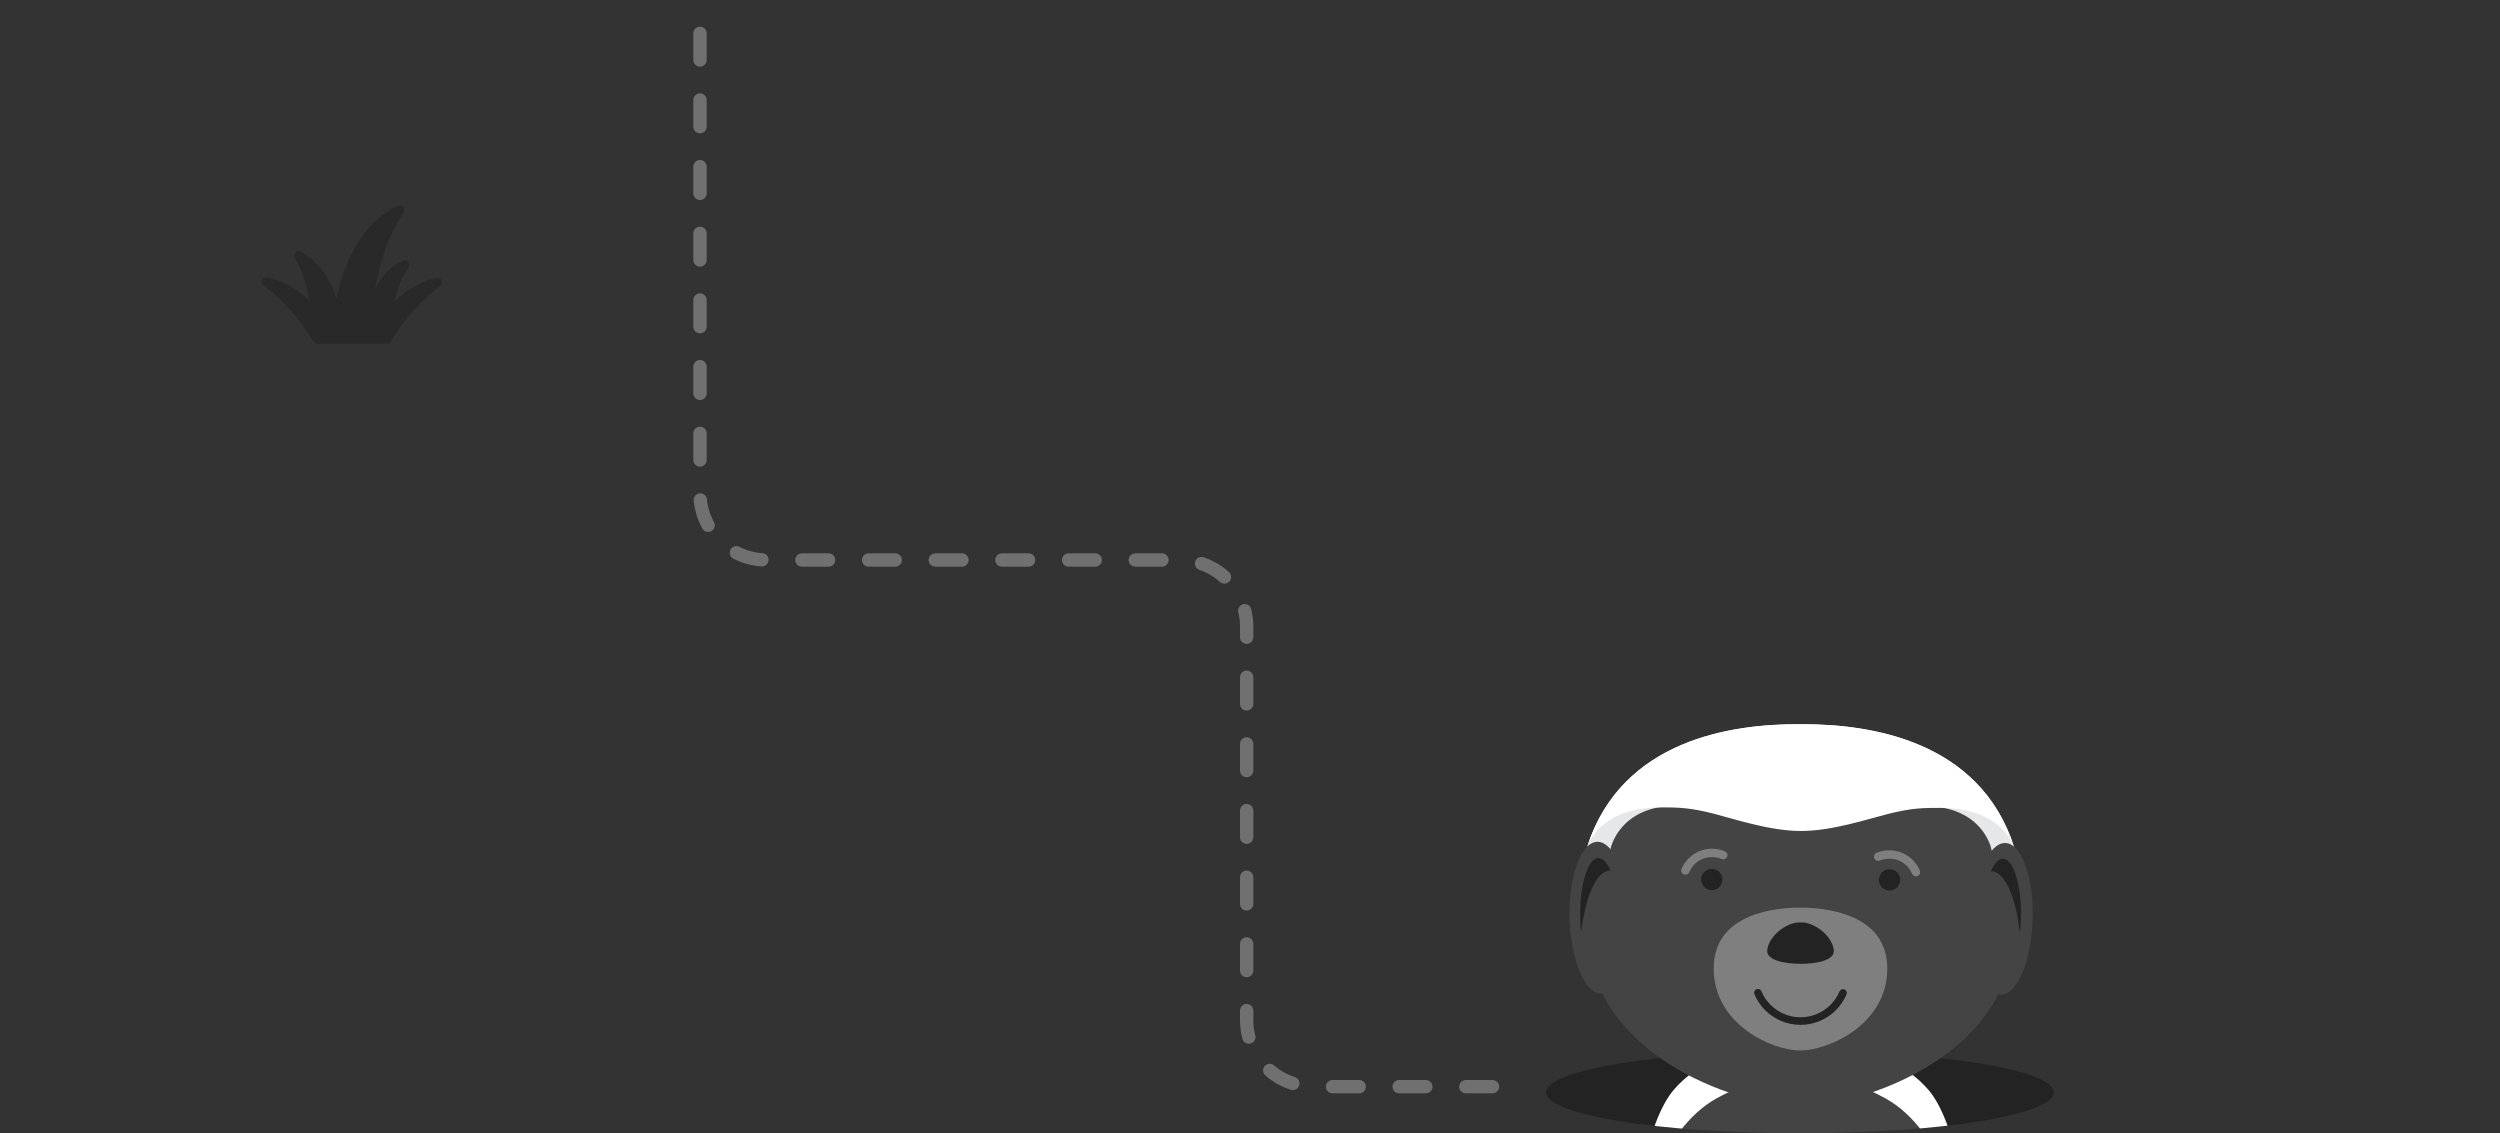 <?xml version="1.0" encoding="utf-8"?>
<!-- Generator: Adobe Illustrator 16.0.4, SVG Export Plug-In . SVG Version: 6.00 Build 0)  -->
<!DOCTYPE svg PUBLIC "-//W3C//DTD SVG 1.1//EN" "http://www.w3.org/Graphics/SVG/1.1/DTD/svg11.dtd">
<svg version="1.1" id="Layer_1" xmlns="http://www.w3.org/2000/svg" xmlns:xlink="http://www.w3.org/1999/xlink" x="0px" y="0px"
	 width="375px" height="170px" viewBox="0 0 375 170" enable-background="new 0 0 375 170" xml:space="preserve">
<rect x="0" y="0" width="375" height="170" fill="#333333" stroke="none"/>
<ellipse fill="#232323" cx="269.999" cy="163.854" rx="38.078" ry="6.146"/>
<path opacity="0.3" fill="none" stroke="#FFFFFF" stroke-width="2" stroke-linecap="round" stroke-miterlimit="10" stroke-dasharray="4,6" enable-background="new    " d="
	M105,5v69c0,5.523,4.478,10,10,10h62c5.522,0,10,4.477,10,10v59c0,5.523,4.479,10,10,10h28"/>
<g>
	<g>
		<g>
			<defs>
				<path id="SVGID_1_" d="M308.077,93.658c0,3.395-17.05,6.146-38.079,6.146c-21.027,0-38.077-2.754-38.077-6.146v70.195
					c0,3.395,17.05,6.146,38.077,6.146c21.029,0,38.079-2.752,38.079-6.146V93.658z"/>
			</defs>
			<clipPath id="SVGID_2_">
				<use xlink:href="#SVGID_1_"  overflow="visible"/>
			</clipPath>
			<path clip-path="url(#SVGID_2_)" fill="#444444" d="M295.913,191.236c-1.062-9.939-5.187-22.066-13.037-26.445
				c-3.366-1.877-7.282-3.234-12.681-4.146c-1.283,0.213-2.479,0.451-3.605,0.715c-0.195,0.045-0.386,0.096-0.576,0.145
				c-0.336,0.082-0.666,0.166-0.988,0.254c-0.202,0.059-0.405,0.111-0.604,0.17c-0.323,0.096-0.644,0.189-0.954,0.289
				c-0.162,0.055-0.328,0.104-0.488,0.154c-0.451,0.148-0.892,0.305-1.317,0.465c-0.125,0.047-0.246,0.1-0.369,0.146
				c-0.321,0.125-0.64,0.252-0.948,0.386c-0.146,0.062-0.287,0.125-0.431,0.188c-0.296,0.131-0.586,0.266-0.872,0.402
				c-0.122,0.061-0.246,0.117-0.366,0.176c-0.397,0.199-0.789,0.4-1.171,0.611c-8.422,4.656-12.607,18.211-13.322,28.463
				c-0.062,1.492-0.093,2.922-0.09,4.268c0.006,3.467,0.219,6.35,0.633,8.092c0.021,0.082,0.055,0.158,0.078,0.238
				c2.096,9.537,12.631,16.807,25.333,16.828c14.226,0.025,25.773-9.039,25.796-20.248c0-0.104-0.009-0.203-0.011-0.309
				C296.141,199.184,296.146,195.369,295.913,191.236z"/>
		</g>
	</g>
	<g>
		<g>
			<defs>
				<path id="SVGID_3_" d="M308.077,93.658c0,3.395-17.05,6.146-38.079,6.146c-21.027,0-38.077-2.754-38.077-6.146v70.195
					c0,3.395,17.05,6.146,38.077,6.146c21.029,0,38.079-2.752,38.079-6.146V93.658z"/>
			</defs>
			<clipPath id="SVGID_4_">
				<use xlink:href="#SVGID_3_"  overflow="visible"/>
			</clipPath>
			<path clip-path="url(#SVGID_4_)" fill="#FFFFFF" d="M289.225,163.43c-3.252-3.715-7.477-5.541-15.803-5.906
				c-0.13-0.006-0.268-0.01-0.398-0.014c-0.42-0.018-0.846-0.031-1.285-0.039c-0.437-0.01-0.879-0.016-1.336-0.018
				c-0.053,0-0.101-0.002-0.152-0.002h-0.012c-0.016,0-0.03,0-0.049,0c-0.008,0-0.018,0-0.025,0h-0.01c-0.028,0-0.057,0-0.088,0
				c-0.481,0-0.949,0.006-1.408,0.014c-0.523,0.008-1.029,0.023-1.523,0.041c-0.048,0.002-0.098,0.004-0.146,0.006
				c-8.334,0.334-12.565,2.146-15.832,5.85c-4.318,4.898-6.521,18.93-6.979,29.848c0.715-10.252,4.9-23.807,13.322-28.463
				c3.372-1.863,7.293-3.209,12.695-4.102c5.396,0.912,9.312,2.271,12.681,4.146c8.403,4.689,12.539,18.256,13.217,28.512
				C295.677,182.383,293.523,168.346,289.225,163.43z"/>
		</g>
	</g>
	<g>
		<g>
			<defs>
				<path id="SVGID_5_" d="M308.077,93.658c0,3.395-17.05,6.146-38.079,6.146c-21.027,0-38.077-2.754-38.077-6.146v70.195
					c0,3.395,17.05,6.146,38.077,6.146c21.029,0,38.079-2.752,38.079-6.146V93.658z"/>
			</defs>
			<clipPath id="SVGID_6_">
				<use xlink:href="#SVGID_5_"  overflow="visible"/>
			</clipPath>
			<g clip-path="url(#SVGID_6_)">
				<path fill="#E6E7E8" d="M302.131,127.078c-5.189-16.135-21.779-18.428-31.584-18.445l-0.809-0.002
					c-9.807-0.02-26.403,2.213-31.652,18.328l32.083,16.635L302.131,127.078"/>
				<path fill="#444444" d="M288.749,120.93c-2.33-0.004-3.83,0.021-6.989,0.914c-2.697,0.766-7.457,2.562-11.531,2.555h-0.142
					c-4.075-0.008-8.83-1.82-11.524-2.596c-3.155-0.906-4.654-0.936-6.984-0.941c-8.852-0.016-10.026,6.57-10.026,6.57h-0.014
					c-4.466,16.293,3.17,16.137,3.17,16.137l50.812,0.096c0,0,7.621-0.293,3.098-16.625c-0.021-0.074-0.045-0.145-0.065-0.215
					C297.959,125.121,295.8,120.943,288.749,120.93z"/>
				<path fill="#444444" d="M269.952,165.891c-10.183-0.02-31.777-8.229-31.744-26.162c0.034-17.932,23.873-19.309,31.899-19.293
					c8.027,0.016,31.888,1.479,31.854,19.41C301.93,157.779,280.133,165.908,269.952,165.891z"/>
				<path fill="#7F7F7F" d="M270.018,157.576c-4.156-0.008-12.978-3.875-12.961-12.332c0.018-8.455,9.752-9.107,13.03-9.102
					c3.278,0.004,13.021,0.693,13.007,9.146C283.078,153.75,274.176,157.584,270.018,157.576z"/>
				<path fill="#232323" d="M270.281,138.361c1.807,0.004,4.475,1.895,4.785,4.096c0.31,2.199-4.916,2.111-4.916,2.111h-0.149
					c0,0-5.226,0.066-4.907-2.131c0.318-2.199,2.993-4.08,4.801-4.076H270.281z"/>
				<path fill="none" stroke="#7F7F7F" stroke-width="1.257" stroke-linecap="round" stroke-miterlimit="10" d="M252.811,130.57
					c0.219-0.521,0.537-0.984,0.931-1.375c0.392-0.395,0.856-0.707,1.377-0.924c0.519-0.221,1.088-0.34,1.688-0.338
					c0.598,0,1.168,0.123,1.686,0.344"/>
				<path fill="none" stroke="#7F7F7F" stroke-width="1.257" stroke-linecap="round" stroke-miterlimit="10" d="M287.396,130.822
					c-0.221-0.518-0.535-0.986-0.926-1.377c-0.393-0.395-0.857-0.711-1.375-0.93c-0.519-0.223-1.088-0.344-1.686-0.346
					c-0.6,0-1.168,0.119-1.688,0.336"/>
				<g>
					<circle fill="#232323" cx="256.768" cy="131.927" r="1.597"/>
					<circle fill="#232323" cx="283.432" cy="131.978" r="1.597"/>
				</g>
				<path fill="#444444" d="M244.355,137.518c0.177,6.279-1.679,11.426-4.141,11.496c-2.462,0.068-4.602-4.969-4.773-11.244
					c-0.178-6.279,1.678-11.426,4.135-11.496C242.039,126.203,244.178,131.238,244.355,137.518z"/>
				
					<ellipse transform="matrix(1 0.032 -0.032 1 4.559 -9.534)" fill="#444444" cx="300.286" cy="137.753" rx="4.458" ry="11.375"/>
				<path fill="#232323" d="M298.711,130.678c2.025,0.078,3.667,3.902,4.286,9.303c0.071-0.678,0.124-1.385,0.144-2.113
					c0.131-4.936-1.062-8.982-2.668-9.047c-0.684-0.023-1.328,0.68-1.855,1.869C298.646,130.689,298.68,130.676,298.711,130.678z"/>
				<path fill="#232323" d="M241.493,130.572c-2.026,0.072-3.683,3.891-4.32,9.287c-0.069-0.68-0.118-1.385-0.136-2.117
					c-0.112-4.934,1.099-8.979,2.701-9.033c0.682-0.023,1.326,0.684,1.851,1.875C241.557,130.584,241.525,130.572,241.493,130.572z"
					/>
				<path fill="#FFFFFF" d="M270.047,124.645c-4.598-0.008-9.961-1.818-13.001-2.596c-3.562-0.908-5.253-0.938-7.882-0.943
					c-7.954-0.014-10.406,4.154-11.078,5.854c5.249-16.114,21.848-18.349,31.652-18.328l0.809,0.002
					c9.805,0.019,26.395,2.312,31.584,18.445c-0.664-1.703-3.102-5.881-11.056-5.896c-2.628-0.005-4.321,0.02-7.886,0.914
					c-3.043,0.764-8.412,2.559-13.013,2.549h-0.131L270.047,124.645L270.047,124.645z"/>
				<path fill="none" stroke="#232323" stroke-width="1.139" stroke-linecap="round" stroke-miterlimit="10" d="M276.449,148.941
					c-0.352,0.828-0.86,1.574-1.487,2.199c-0.628,0.627-1.374,1.131-2.204,1.479c-0.83,0.352-1.74,0.543-2.697,0.541
					c-0.955-0.002-1.867-0.197-2.692-0.549c-0.827-0.354-1.574-0.859-2.199-1.488s-1.131-1.377-1.479-2.205"/>
			</g>
		</g>
	</g>
</g>
<path opacity="0.2" d="M66.258,42.106c-0.122-0.291-0.428-0.456-0.74-0.403c-2.05,0.363-4.315,1.629-6.369,3.463
	c0.48-1.978,1.201-3.73,2.125-5.052c0.171-0.245,0.161-0.574-0.025-0.807c-0.187-0.235-0.505-0.316-0.782-0.205
	c-1.725,0.7-3.189,2.264-4.221,4.345c0.785-4.569,2.277-8.641,4.313-11.553c0.172-0.245,0.161-0.574-0.025-0.808
	c-0.186-0.233-0.504-0.316-0.781-0.204c-4.513,1.834-7.957,7.224-9.268,13.958c-1.062-3.243-2.959-5.843-5.362-7.097
	c-0.264-0.138-0.589-0.086-0.797,0.129c-0.208,0.215-0.25,0.541-0.103,0.801c1,1.772,1.748,3.982,2.216,6.403
	c-2.059-1.844-4.333-3.119-6.39-3.485c-0.303-0.053-0.617,0.112-0.74,0.403c-0.122,0.291-0.027,0.627,0.229,0.811
	c2.666,1.908,5.369,4.937,7.416,8.31c0.048,0.08,0.124,0.134,0.2,0.184c0.124,0.15,0.304,0.251,0.513,0.251h2.908h0.176h4.191
	c0.062,0,0.118-0.02,0.174-0.035c0.057,0.016,0.113,0.035,0.175,0.035h2.513c0.039,0,0.072-0.016,0.109-0.022
	c0.04,0.007,0.081,0.02,0.121,0.02c0.23,0,0.452-0.119,0.577-0.325c2.049-3.376,4.752-6.404,7.416-8.307
	C66.285,42.733,66.38,42.396,66.258,42.106z"/>
</svg>
